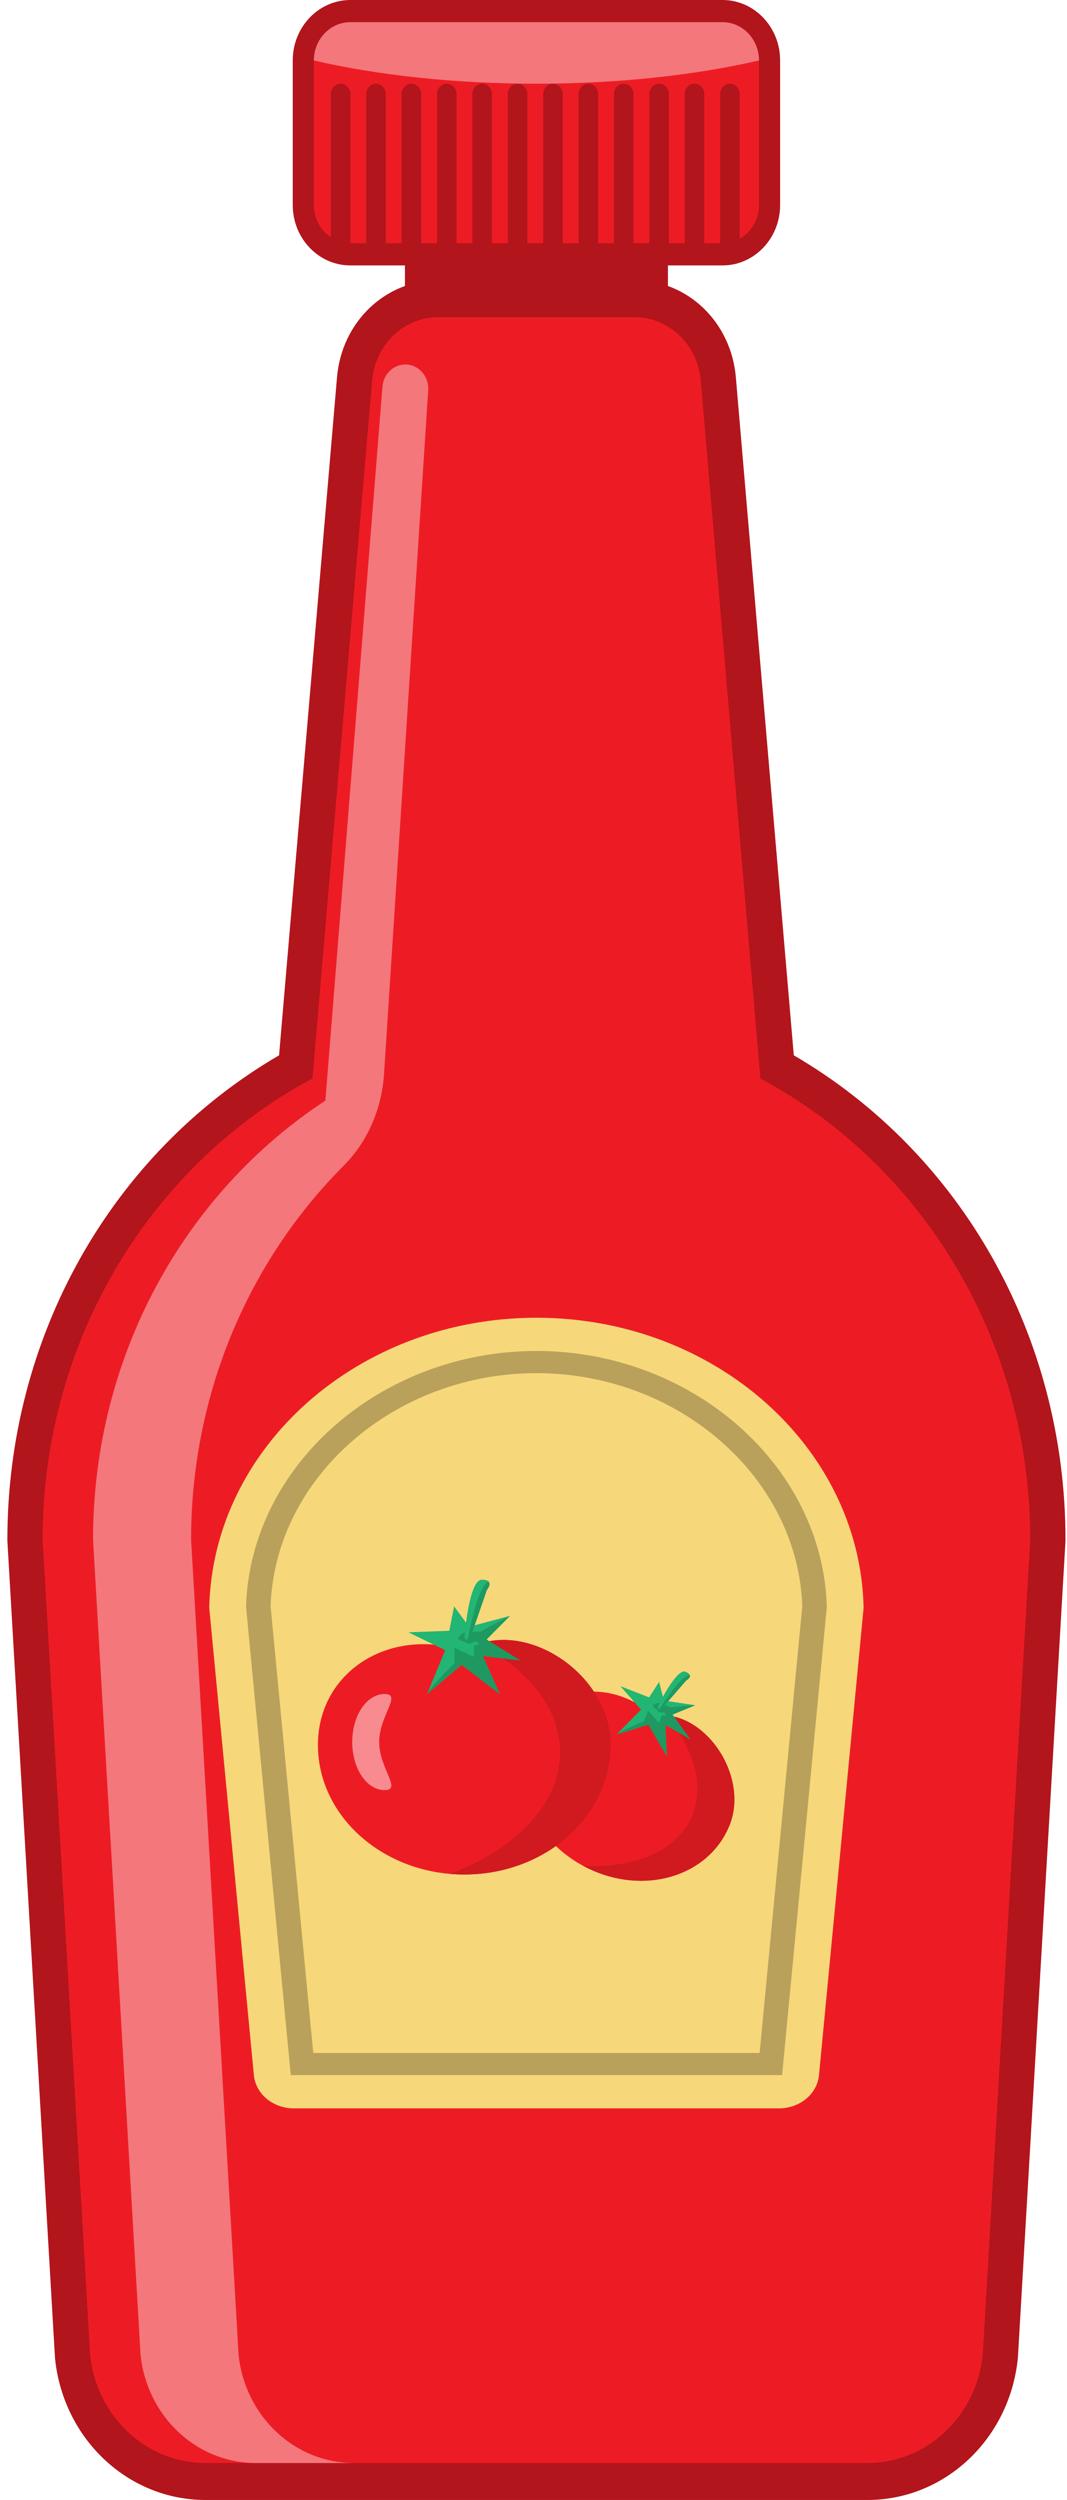 <svg width="85" height="199" viewBox="0 0 85 199" fill="none" xmlns="http://www.w3.org/2000/svg">
<path d="M53.209 29.015H32.258V13.332L53.209 13.332V29.015Z" fill="#B2151B"/>
<path d="M16.362 199C10.218 199 5.071 194.179 4.389 187.786L4.377 187.639L0.587 122.655V122.566C0.587 106.436 8.84 91.809 22.231 84.004L26.846 30.041C27.218 25.632 30.69 22.304 34.922 22.304H50.545C54.777 22.304 58.249 25.632 58.621 30.045L63.236 84.004C76.627 91.809 84.88 106.436 84.88 122.566V122.655L81.086 187.713L81.077 187.786C80.396 194.179 75.249 199 69.106 199H16.362Z" fill="#B2151B"/>
<path d="M60.575 85.851L55.824 30.303C55.583 27.439 53.292 25.245 50.545 25.245H42.734L34.922 25.245C32.176 25.245 29.885 27.439 29.643 30.303L24.892 85.851C12.133 92.662 3.395 106.544 3.395 122.566L7.18 187.46C7.702 192.359 11.656 196.059 16.362 196.059H42.734H69.106C73.812 196.059 77.765 192.359 78.288 187.46L82.073 122.566C82.073 106.544 73.334 92.662 60.575 85.851Z" fill="#ED1C24"/>
<path d="M20.224 165.187L16.669 127.986C16.944 115.21 28.531 104.893 42.734 104.893C56.937 104.893 68.523 115.21 68.798 127.986L65.243 165.187C65.1 166.681 63.717 167.828 62.057 167.828H23.41C21.75 167.828 20.366 166.681 20.224 165.187Z" fill="#F6D77A"/>
<path d="M24.955 163.417H60.513L63.912 127.85C63.559 117.62 54.071 109.304 42.734 109.304C31.397 109.304 21.908 117.62 21.556 127.85L24.955 163.417ZM62.304 165.181H23.163L19.601 127.9L19.603 127.85C19.954 116.651 30.331 107.539 42.734 107.539C55.136 107.539 65.513 116.651 65.865 127.85L65.867 127.9L65.862 127.951L62.304 165.181Z" fill="#B9A15C"/>
<path d="M58.132 145.252C56.574 149.199 51.697 150.833 47.239 148.903C42.78 146.973 40.428 142.21 41.985 138.264C43.542 134.318 48.389 133.392 52.106 136.567C56.092 136.004 59.688 141.306 58.132 145.252Z" fill="#ED1C24"/>
<path d="M58.131 145.253C56.575 149.199 51.698 150.833 47.239 148.903C46.977 148.789 46.72 148.666 46.471 148.531C50.652 148.719 54.055 147.283 55.173 144.45C56.117 142.056 55.237 139.165 53.08 136.543C56.649 136.868 59.56 141.632 58.131 145.253Z" fill="#D11920"/>
<path d="M53.011 137.304L53.119 139.803L51.654 137.284L49.113 138.069L51.062 136.083L49.423 134.222L51.712 135.114L52.506 133.882L52.888 135.367L55.383 135.738C55.383 135.738 55.381 135.739 55.378 135.739L53.574 136.485L54.977 138.438L53.011 137.304Z" fill="#22B573"/>
<path d="M53.011 137.304L53.119 139.803L51.654 137.284L49.113 138.069C49.418 137.761 51.293 137.027 51.293 137.027L51.626 136.183L52.497 137.142L52.74 136.526L52.984 136.563L53.08 136.543C53.08 136.543 52.741 136.14 53.079 135.994C53.408 135.853 55.262 135.746 55.378 135.74L53.574 136.485L54.977 138.438L53.011 137.304Z" fill="#1D9961"/>
<path d="M52.339 135.977C52.339 135.977 53.88 132.761 54.617 133.079C55.355 133.398 54.666 133.762 54.666 133.762L52.63 136.102L52.339 135.977Z" fill="#22B573"/>
<path d="M53.48 136.044C53.414 136.214 52.753 136.44 52.472 136.257C52.192 135.913 51.973 135.88 52.04 135.71C52.417 135.565 52.409 135.512 52.714 135.643C53.019 135.776 53.547 135.875 53.48 136.044Z" fill="#1D9961"/>
<path d="M54.665 133.762L52.684 136.04L52.58 135.982L52.493 136.044C52.409 136.007 52.372 135.905 52.415 135.821C52.736 135.181 53.979 132.803 54.617 133.08C54.798 133.158 54.893 133.239 54.933 133.318C54.934 133.317 54.934 133.317 54.935 133.318C55.055 133.556 54.665 133.762 54.665 133.762Z" fill="#22B573"/>
<path d="M54.665 133.762L52.684 136.04L52.581 135.982C52.581 135.982 54.133 133.441 54.934 133.318C54.934 133.317 54.934 133.317 54.935 133.318C55.055 133.556 54.665 133.762 54.665 133.762Z" fill="#1D9961"/>
<path d="M48.649 138.892C48.649 144.592 43.428 149.213 36.988 149.213C30.548 149.213 25.326 144.592 25.326 138.892C25.326 133.192 30.856 129.462 36.988 131.393C41.632 128.571 48.649 133.192 48.649 138.892Z" fill="#ED1C24"/>
<path d="M48.649 138.893C48.649 144.593 43.428 149.213 36.989 149.213C36.608 149.213 36.232 149.197 35.859 149.164C41.108 147.163 44.609 143.575 44.609 139.481C44.609 136.024 42.114 132.928 38.178 130.845C42.739 129.339 48.649 133.662 48.649 138.893Z" fill="#D11920"/>
<path d="M30.206 138.669C30.206 140.781 32.059 142.493 30.636 142.493C29.212 142.493 28.059 140.781 28.059 138.669C28.059 136.557 29.212 134.846 30.636 134.846C32.059 134.846 30.206 136.557 30.206 138.669Z" fill="#F88B8F"/>
<path d="M38.463 131.82L39.813 134.846L36.779 132.52L34.026 134.846L35.464 131.355L32.535 129.934L35.794 129.811L36.174 127.867L37.367 129.495L40.628 128.622C40.628 128.622 40.625 128.625 40.621 128.626L38.758 130.509L41.44 132.17L38.463 131.82Z" fill="#22B573"/>
<path d="M38.463 131.82L39.813 134.846L36.779 132.52L34.026 134.846C34.252 134.302 36.208 132.395 36.208 132.395V131.177L37.75 131.894V131.005L38.069 130.92L38.178 130.845C38.178 130.845 37.563 130.528 37.91 130.168C38.245 129.818 40.481 128.696 40.622 128.626L38.758 130.508L41.44 132.17L38.463 131.82Z" fill="#1D9961"/>
<path d="M36.988 130.541C36.988 130.541 37.324 125.75 38.388 125.75C39.453 125.75 38.781 126.567 38.781 126.567L37.408 130.541H36.988Z" fill="#22B573"/>
<path d="M38.428 130.015C38.428 130.26 37.724 130.891 37.288 130.815C36.775 130.541 36.49 130.617 36.49 130.372C36.884 129.991 36.847 129.929 37.288 129.929C37.73 129.929 38.428 129.77 38.428 130.015Z" fill="#1D9961"/>
<path d="M38.78 126.566L37.444 130.435L37.289 130.419L37.211 130.541C37.09 130.541 36.995 130.435 37.006 130.309C37.09 129.347 37.467 125.751 38.388 125.751C38.65 125.751 38.807 125.8 38.895 125.875C38.895 125.873 38.895 125.873 38.897 125.875C39.161 126.105 38.78 126.566 38.78 126.566Z" fill="#22B573"/>
<path d="M38.78 126.566L37.444 130.435L37.289 130.419C37.289 130.419 37.967 126.455 38.895 125.875C38.895 125.873 38.895 125.873 38.897 125.875C39.16 126.105 38.78 126.566 38.78 126.566Z" fill="#1D9961"/>
<path d="M32.29 29.015C31.341 29.015 30.55 29.777 30.47 30.768L25.921 87.61C14.802 94.892 7.412 107.826 7.412 122.566L11.197 187.46C11.719 192.359 15.672 196.059 20.378 196.059H28.19C23.484 196.059 19.531 192.359 19.008 187.46L15.223 122.566C15.223 110.857 19.888 100.289 27.383 92.785C29.295 90.871 30.414 88.247 30.594 85.483L30.627 84.975L34.112 31.057C34.183 29.952 33.347 29.015 32.29 29.015Z" fill="#F4777C"/>
<path d="M57.555 21.128L27.912 21.128C25.377 21.128 23.321 18.975 23.321 16.32V4.809C23.321 2.153 25.377 0 27.912 0L57.555 0C60.09 0 62.146 2.153 62.146 4.809V16.32C62.146 18.975 60.09 21.128 57.555 21.128Z" fill="#B2151B"/>
<path d="M60.463 4.811V16.322C60.463 17.998 59.16 19.363 57.554 19.363L27.913 19.363C26.307 19.363 25.004 17.998 25.004 16.322V4.811C25.004 3.129 26.307 1.765 27.913 1.765L57.554 1.765C59.16 1.765 60.463 3.129 60.463 4.811Z" fill="#ED1C24"/>
<path d="M27.912 20.339H26.355V7.482C26.355 7.031 26.704 6.666 27.134 6.666C27.564 6.666 27.912 7.031 27.912 7.482V20.339Z" fill="#B2151B"/>
<path d="M30.732 20.339H29.174V7.482C29.174 7.031 29.523 6.666 29.953 6.666C30.383 6.666 30.732 7.031 30.732 7.482V20.339Z" fill="#B2151B"/>
<path d="M33.551 20.339H31.994V7.482C31.994 7.031 32.343 6.666 32.773 6.666C33.203 6.666 33.551 7.031 33.551 7.482V20.339Z" fill="#B2151B"/>
<path d="M36.37 20.339H34.813V7.482C34.813 7.031 35.162 6.666 35.592 6.666C36.022 6.666 36.37 7.031 36.37 7.482V20.339Z" fill="#B2151B"/>
<path d="M39.19 20.339H37.633V7.482C37.633 7.031 37.982 6.666 38.412 6.666C38.841 6.666 39.19 7.031 39.19 7.482V20.339Z" fill="#B2151B"/>
<path d="M42.009 20.339H40.453V7.482C40.453 7.031 40.801 6.666 41.231 6.666C41.661 6.666 42.009 7.031 42.009 7.482V20.339Z" fill="#B2151B"/>
<path d="M44.829 20.339H43.272V7.482C43.272 7.031 43.62 6.666 44.05 6.666C44.48 6.666 44.829 7.031 44.829 7.482V20.339Z" fill="#B2151B"/>
<path d="M47.649 20.339H46.091V7.482C46.091 7.031 46.44 6.666 46.87 6.666C47.3 6.666 47.649 7.031 47.649 7.482V20.339Z" fill="#B2151B"/>
<path d="M50.467 20.339H48.911V7.482C48.911 7.031 49.259 6.666 49.69 6.666C50.119 6.666 50.467 7.031 50.467 7.482V20.339Z" fill="#B2151B"/>
<path d="M53.287 20.339H51.73V7.482C51.73 7.031 52.078 6.666 52.508 6.666C52.938 6.666 53.287 7.031 53.287 7.482V20.339Z" fill="#B2151B"/>
<path d="M56.107 20.339H54.549V7.482C54.549 7.031 54.898 6.666 55.328 6.666C55.758 6.666 56.107 7.031 56.107 7.482V20.339Z" fill="#B2151B"/>
<path d="M58.926 20.339H57.369V7.482C57.369 7.031 57.717 6.666 58.147 6.666C58.578 6.666 58.926 7.031 58.926 7.482V20.339Z" fill="#B2151B"/>
<path d="M60.463 4.811V4.817C55.352 5.988 49.265 6.664 42.733 6.664C36.202 6.664 30.115 5.988 25.004 4.817V4.811C25.004 3.129 26.307 1.765 27.913 1.765L57.554 1.765C59.16 1.765 60.463 3.129 60.463 4.811Z" fill="#F4777C"/>
</svg>
